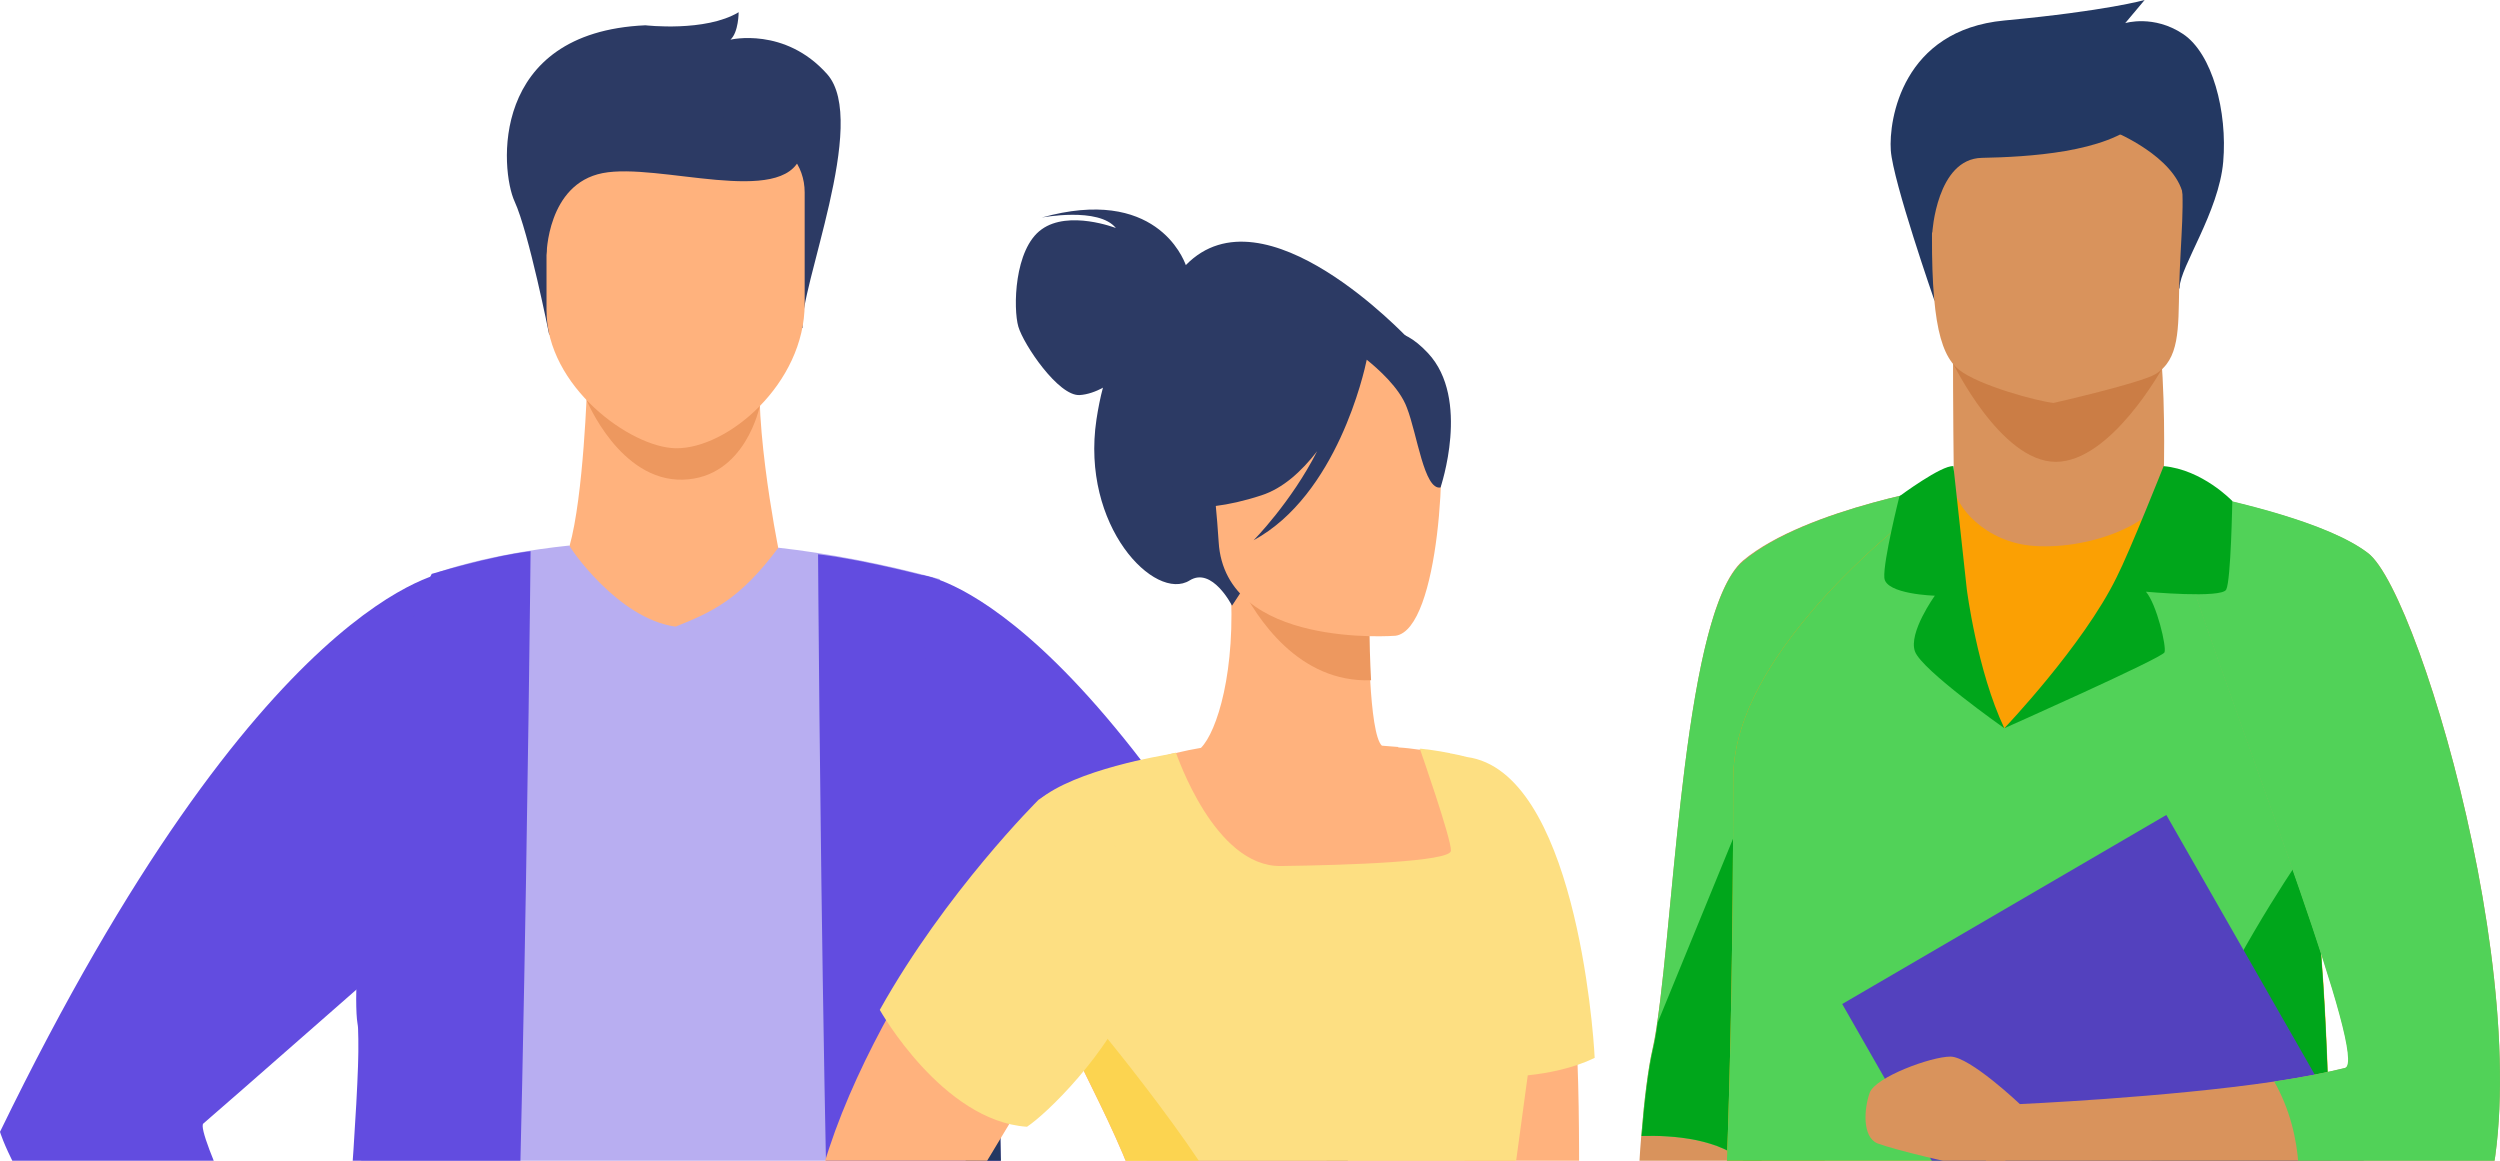 <svg width="224" height="104" viewBox="0 0 224 104" fill="none" xmlns="http://www.w3.org/2000/svg">
<g clip-path="url(#clip0_2024_12998)">
<path d="M52.608 34.461C52.608 34.461 52.298 44.463 51.022 48.956L41.004 56.028L78.756 61.733L69.743 49.152C69.743 49.152 67.036 35.75 68.467 30.788C69.898 25.826 52.608 34.461 52.608 34.461Z" fill="#FFB27D"/>
<path d="M52.566 35.867C52.566 35.867 55.545 43.135 61.192 42.978C66.801 42.822 68.077 36.375 68.077 36.375L52.566 35.867Z" fill="#ED985F"/>
<path d="M49.202 29.968C49.202 29.968 47.384 20.825 46.108 18.051C44.831 15.277 43.787 2.891 57.828 2.266C57.828 2.266 63.204 2.891 66.183 1.094C66.183 1.094 66.183 2.891 65.448 3.555C65.448 3.555 70.321 2.383 74.112 6.642C77.903 10.901 71.559 25.865 71.907 29.382L49.202 29.968Z" fill="#2C3A64"/>
<path d="M60.533 40.163C56.472 40.085 48.968 34.615 48.968 27.816V17.228C48.968 14.766 50.67 12.734 52.758 12.734H68.308C70.397 12.734 72.098 14.766 72.098 17.228V27.23C72.098 34.341 65.213 40.241 60.533 40.163Z" fill="#FFB27D"/>
<path d="M48.968 22.857C48.968 22.857 49.007 16.488 53.996 15.511C58.986 14.535 70.165 18.598 71.751 13.988C73.336 9.338 50.167 9.416 49.007 12.386C47.769 15.355 48.968 22.857 48.968 22.857Z" fill="#2C3A64"/>
<path d="M88.809 139.174C88.809 139.174 73.801 142.105 60.108 142.105C54.152 142.105 47.654 141.441 42.47 140.737C36.746 139.956 32.684 139.174 32.684 139.174C32.684 139.174 29.629 139.448 31.447 124.288C32.8 112.762 32.375 102.369 32.065 91.624C32.027 90.452 32.066 89.006 32.143 87.443C32.723 74.94 36.475 52.474 39.299 51.262C39.299 51.262 43.553 49.66 51.019 48.879C51.019 49.035 55.351 55.443 60.534 56.146C63.744 54.857 66.259 53.763 69.74 49.074C74.188 49.582 79.023 50.481 84.206 51.887C84.206 51.887 84.748 54.271 86.798 95.57C87.61 112.058 93.103 139.253 88.809 139.174Z" fill="#B8AEF1"/>
<path d="M18.218 100.67C17.87 100.983 19.108 104.109 20.965 108.172C24.755 116.534 31.021 128.88 31.021 128.88C30.132 132.358 29.126 134.507 29.126 134.507C18.566 126.106 11.759 118.995 7.388 113.525C1.276 105.828 0 101.413 0 101.413C23.517 53.002 40.111 51.244 40.111 51.244L38.139 83.244C38.139 83.205 19.301 99.772 18.218 100.67ZM93.026 151.836C89.506 158.947 76.277 158.673 76.277 158.673C73.84 139.84 73.299 49.662 73.299 49.662C77.786 50.209 83.704 51.811 83.704 51.811C87.997 60.212 89.506 75.918 89.893 87.015C90.086 93.227 89.931 97.955 89.738 99.166C89.39 100.925 89.815 109.364 90.473 118.976C91.478 133.941 93.026 151.836 93.026 151.836Z" fill="#624CE0"/>
<path d="M47.54 49.387C47.54 49.387 46.65 139.799 44.213 158.671C44.213 158.671 30.985 158.945 27.465 151.834C27.465 151.834 32.88 96.195 32.029 91.663C31.449 88.498 32.996 62.554 38.682 51.419C38.759 51.419 43.749 49.856 47.54 49.387ZM121.922 101.235C121.922 101.235 120.684 105.65 114.534 113.347C110.202 118.817 103.356 125.967 92.796 134.329C92.796 134.329 91.79 132.18 90.901 128.702C90.901 128.702 97.167 116.356 100.957 107.994C102.814 103.931 104.052 100.805 103.704 100.492C102.853 99.789 91.365 89.669 86.22 85.176C84.712 83.848 83.784 83.027 83.784 83.027L82.623 51.535C82.584 51.535 98.366 52.864 121.922 101.235Z" fill="#624CE0"/>
<path d="M103.699 100.492C102.848 99.788 91.36 89.669 86.216 85.175C86.216 85.175 91.322 81.307 94.493 86.934C97.665 92.638 103.699 100.492 103.699 100.492ZM121.921 101.238C121.921 101.238 120.683 105.653 114.533 113.351C107.455 113.272 121.921 101.238 121.921 101.238Z" fill="#233862"/>
<path d="M90.473 118.938C82.969 97.605 86.18 85.18 86.18 85.18L89.893 86.977C90.086 93.189 89.931 97.917 89.738 99.128C89.429 100.926 89.854 109.326 90.473 118.938ZM173.323 26.921C173.323 26.921 169.61 16.254 169.416 13.48C169.223 10.706 170.461 2.696 179.589 1.836C188.756 0.977 192.16 0 192.16 0L190.42 2.071C190.42 2.071 192.973 1.289 195.603 3.048C198.233 4.806 199.587 10.002 199.2 14.496C198.813 18.989 195.332 23.912 195.293 25.748C195.255 27.585 173.323 26.921 173.323 26.921Z" fill="#233862"/>
<path d="M175.028 43.449C175.028 43.449 170.773 66.385 166.17 90.336C161.142 116.397 155.649 143.63 154.682 143.943C152.787 144.568 149.886 142.067 148.648 138.902C147.643 136.363 145.902 115.303 147.062 101.706C147.333 98.385 147.681 95.65 148.068 93.969C149.963 85.374 150.544 54.975 156.191 50.209C161.877 45.481 175.028 43.449 175.028 43.449Z" fill="#D9935C"/>
<path d="M175.025 43.449C175.025 43.449 172.588 56.656 169.378 73.535C168.372 78.888 167.289 84.592 166.167 90.375C161.642 99.361 157.735 105.457 156.536 104.323C154.099 101.979 149.767 101.706 147.06 101.784C147.33 98.463 147.678 95.728 148.065 94.047C148.22 93.383 148.375 92.563 148.491 91.625C150.077 80.802 150.966 54.663 156.188 50.287C161.874 45.481 175.025 43.449 175.025 43.449Z" fill="#51D258"/>
<path d="M169.417 73.535C168.411 78.888 167.328 84.592 166.207 90.375C161.681 99.362 157.774 105.457 156.575 104.324C154.138 101.979 149.806 101.706 147.099 101.784C147.369 98.463 147.718 95.728 148.104 94.048C148.259 93.384 148.414 92.563 148.53 91.625L162.106 58.492L169.417 73.535Z" fill="#00A61B"/>
<path d="M193.864 43.136C193.98 38.526 193.903 32.978 193.284 28.328L174.988 31.337C174.988 31.337 174.988 36.963 175.066 43.215C175.066 43.215 174.563 48.997 181.641 49.857C188.681 50.716 194.058 47.591 193.864 43.136Z" fill="#D9935C"/>
<path d="M174.949 32.473C174.949 32.473 179.243 41.381 184.194 41.381C189.145 41.381 193.748 32.981 193.748 32.981L174.949 32.473Z" fill="#CB7D45"/>
<path d="M175.528 33.133C177.307 34.54 182.529 35.947 183.999 36.103C183.999 36.103 191.735 34.345 193.128 33.524C195.294 32.196 195.178 29.5 195.255 25.749C195.371 21.334 195.835 17.817 195.332 15.277C194.752 12.23 192.818 10.472 187.442 10.003C177.578 9.143 173.478 11.644 173.285 14.965C173.246 15.864 173.207 16.723 173.169 17.544C172.859 27.937 173.672 31.649 175.528 33.133Z" fill="#D9935C"/>
<path d="M210.033 131.088C210.111 132.768 208.796 134.175 207.132 134.214L175.879 134.682L152.903 135.034C151.82 135.034 155.224 126.36 155.301 69.706C155.301 57.046 174.68 43.449 175.067 43.449C175.067 45.286 177.89 48.646 182.3 48.919C187.483 49.271 193.865 46.653 193.865 43.645C193.865 43.605 194.484 44.27 195.451 45.715C198.043 49.544 203.264 58.844 206.591 75.019C209.221 87.796 208.215 104.91 210.111 126.946C210.188 128.548 209.995 129.955 210.033 131.088Z" fill="#FBA003"/>
<path d="M208.873 134.37C208.873 134.37 204.734 136.245 196.96 137.886C191.196 139.098 183.422 140.153 173.868 140.231C158.666 140.309 152.903 135.034 152.903 135.034C151.82 135.034 155.224 126.36 155.301 69.706C155.301 57.046 174.68 43.449 175.067 43.449C175.067 43.449 174.564 60.289 179.592 65.251C179.592 65.251 186.671 59.742 195.838 44.035C198.429 47.864 203.226 58.804 206.552 75.019C207.21 78.302 207.674 81.896 207.983 85.764C208.873 96.939 208.68 110.575 210.072 126.946C210.227 128.548 209.995 129.955 210.034 131.088C210.111 132.768 210.536 134.331 208.873 134.37Z" fill="#51D258"/>
<path d="M208.874 134.37C208.874 134.37 204.735 136.245 196.96 137.886C194.523 134.136 191.429 127.337 191.004 116.592C190.269 98.463 207.327 75.137 207.327 75.137L207.984 85.764C208.874 96.939 208.68 110.575 210.073 126.946C210.228 128.548 209.996 129.955 210.034 131.088C210.112 132.768 210.537 134.331 208.874 134.37Z" fill="#00A61B"/>
<path d="M194.104 73.021L165.062 89.959L188.058 130.19L217.1 113.253L194.104 73.021Z" fill="#5341BE"/>
<path d="M221.675 110.653C221.675 110.653 215.718 111.239 205.545 110.184C198.196 109.403 188.681 107.801 177.618 104.519L180.867 98.931C180.867 98.931 194.096 98.345 203.805 96.9C206.203 96.548 208.407 96.118 210.148 95.689C212.275 95.102 201.793 68.338 196.494 52.553C195.218 48.802 194.251 45.676 193.825 43.684C193.825 43.684 194.753 43.84 196.185 44.113C200.285 44.934 208.64 46.848 212.198 49.584C217.033 53.217 229.024 94.634 221.675 110.653Z" fill="#D9935C"/>
<path d="M180.986 98.931C180.986 98.931 176.499 94.672 174.758 94.672C173.017 94.672 168.028 96.508 167.525 97.915C167.022 99.322 166.829 101.861 168.221 102.447C169.652 102.994 175.57 104.44 177.079 104.557C178.626 104.713 182.378 103.854 180.986 98.931Z" fill="#D9935C"/>
<path d="M221.674 110.653C221.674 110.653 215.717 111.239 205.544 110.184C206.124 107.41 206.627 101.94 203.765 96.9C206.163 96.548 208.368 96.118 210.108 95.688C212.236 95.102 201.754 68.338 196.454 52.553C196.029 47.474 195.797 44.035 195.797 44.035L196.145 44.074C200.245 44.895 208.6 46.809 212.159 49.544C217.032 53.217 229.023 94.633 221.674 110.653Z" fill="#51D258"/>
<path d="M179.59 65.248C179.59 65.248 193.747 58.957 193.94 58.449C194.134 57.941 193.244 54.151 192.277 53.018C192.277 53.018 199.085 53.644 199.471 52.823C199.897 51.963 200.013 44.891 200.013 44.891C200.013 44.891 197.344 42.078 193.863 41.766C193.863 41.766 190.807 49.463 189.647 51.729C186.668 57.824 179.59 65.248 179.59 65.248ZM176.224 52.788C176.224 52.788 177.153 60.133 179.59 65.251C179.59 65.251 172.202 60.055 171.583 58.375C170.964 56.695 173.362 53.374 173.362 53.374C173.362 53.374 168.953 53.256 168.837 51.772C168.721 50.287 170.19 44.465 170.19 44.465C170.19 44.465 173.981 41.652 175.025 41.769L176.224 52.788Z" fill="#00A61B"/>
<path d="M173.131 20.864C173.131 20.864 173.518 14.222 177.579 14.144C181.641 14.066 188.758 13.675 191.697 10.862C194.637 8.049 174.175 9.338 174.175 9.338C174.175 9.338 171.738 17.348 173.131 20.864Z" fill="#233862"/>
<path d="M189.53 11.839C189.53 11.839 194.829 14.027 195.603 17.426C195.603 17.465 197.344 4.884 189.53 11.839Z" fill="#233862"/>
<path d="M143.814 158.672C143.814 158.672 129.271 121.788 130.044 120.734C130.509 120.069 131.437 99.947 132.094 84.826C132.481 75.644 132.752 68.26 132.752 68.26C132.752 68.26 139.212 70.565 140.759 86.428C141.068 89.476 141.223 92.367 141.339 95.063C141.765 106.316 140.952 114.208 142.615 117.959C144.665 122.609 143.931 143.786 144.588 145.896C145.13 148.045 148.417 153.359 143.814 158.672Z" fill="#FFB27D"/>
<path d="M95.424 138.666C92.098 133.586 103.508 112.839 103.083 110.885C102.27 107.017 100.414 102.758 98.557 98.929C96.701 95.1 94.921 91.701 94.264 89.552C94.844 88.732 95.424 87.95 95.966 87.208C96.778 86.075 97.474 85.02 97.938 84.043C98.441 82.988 98.673 82.011 98.403 81.034C98.209 80.292 97.977 79.589 97.668 78.885C97.513 78.534 97.358 78.221 97.203 77.909C95.501 74.47 92.987 71.696 92.987 71.696C97.01 69.117 103.315 67.789 103.392 67.984C103.856 67.828 104.282 67.711 104.63 67.633C104.862 67.555 105.094 67.516 105.326 67.476C106.138 67.281 106.912 67.125 107.608 67.007C109.039 65.562 110.78 60.131 110.239 52.16L110.935 52.238L122.616 53.84C122.616 53.84 122.577 57.513 122.771 60.99C122.926 63.686 123.235 66.265 123.815 66.812C124.705 66.89 125.285 66.929 125.285 66.929V66.969C125.943 67.007 126.562 67.086 127.103 67.164H127.219C128.263 67.281 129.076 67.398 129.772 67.516C129.811 67.516 129.888 67.555 129.927 67.555C131.938 67.945 132.596 68.258 132.596 68.258V68.297C132.48 72.009 138.436 78.534 138.011 86.934C138.011 87.247 134.955 109.323 134.994 109.635C135.226 115.926 138.281 133.586 138.281 133.586C141.182 139.056 97.242 143.901 95.424 138.666Z" fill="#FFB27D"/>
<path d="M106.25 23.753C106.018 23.128 103.504 16.642 93.331 19.495C93.331 19.495 98.437 18.518 99.984 20.432C99.984 20.432 95.768 18.791 93.331 20.55C90.856 22.308 90.778 27.661 91.242 29.263C91.707 30.865 94.84 35.514 96.735 35.397C97.431 35.358 98.205 35.084 98.824 34.733C98.592 35.592 98.398 36.569 98.243 37.585C96.812 47.158 103.504 53.956 106.598 52.003C108.61 50.752 110.389 54.269 110.389 54.269L126.132 30.279C126.093 30.279 113.29 16.525 106.25 23.753Z" fill="#2C3A64"/>
<path d="M122.693 53.801C122.693 53.801 122.654 57.474 122.848 60.951C116.388 61.186 112.598 55.442 111.012 52.199L122.693 53.801Z" fill="#ED985F"/>
<path d="M125.051 56.962C125.051 56.962 109.772 58.173 109.192 48.561C108.612 38.949 106.214 32.62 115.961 31.448C125.67 30.275 127.797 33.831 128.764 36.996C129.731 40.122 128.996 56.376 125.051 56.962Z" fill="#FFB27D"/>
<path d="M127.953 31.644C125.4 28.909 123.659 29.652 122.731 30.589C114.105 26.448 109.116 33.676 109.116 33.676C108.497 40.631 103.816 44.89 103.816 44.89C103.816 44.89 106.717 46.453 113.022 44.382C114.956 43.757 116.62 42.233 118.012 40.435C115.691 45.007 112.326 48.406 112.326 48.406C119.791 44.343 122.228 33.364 122.46 32.23C123.427 33.012 125.4 34.731 126.057 36.528C126.986 38.912 127.605 43.952 129.074 43.678C129.074 43.639 131.782 35.747 127.953 31.644Z" fill="#2C3A64"/>
<path d="M135.108 109.635C135.108 109.44 136.036 102.524 136.887 96.351C138.705 96.156 140.948 95.726 142.882 94.788C142.766 92.092 141.026 69.118 131.433 67.828C130.969 67.711 130.505 67.594 130.041 67.516C130.002 67.516 129.963 67.516 129.886 67.477C128.725 67.242 127.681 67.125 127.333 67.086H127.217C127.217 67.086 130.079 75.252 130.002 76.229C129.963 77.206 120.796 77.518 114.762 77.596C108.805 77.674 105.44 67.594 105.363 67.438C105.131 67.477 104.899 67.555 104.666 67.594C104.318 67.672 96.35 68.922 93.062 71.696C93.062 71.696 95.615 74.471 97.279 77.909C97.433 78.222 97.588 78.573 97.743 78.886C98.052 79.589 98.284 80.292 98.478 81.035C98.71 81.972 98.516 82.988 98.013 84.043C97.549 85.02 96.853 86.075 96.041 87.208C95.499 87.95 94.919 88.732 94.339 89.552C94.571 90.295 94.919 91.154 95.383 92.17C96.234 94.085 97.433 96.429 98.632 98.93C100.489 102.759 102.346 107.057 103.158 110.886C103.545 112.839 92.173 133.587 95.499 138.666C96.041 140.19 100.257 140.893 105.827 140.893C119.171 140.971 140.407 137.416 138.434 133.548C138.395 133.587 135.34 115.887 135.108 109.635Z" fill="#FDDF82"/>
<path d="M105.788 140.931C100.179 140.892 95.963 140.227 95.46 138.703C92.134 133.624 103.545 112.877 103.119 110.923C102.307 107.055 100.45 102.796 98.593 98.967C97.394 96.467 96.195 94.122 95.344 92.208C95.808 90.332 96.079 89.238 96.079 89.238C96.079 89.238 108.225 103.5 110.971 110.22C113.176 115.456 108.07 133.39 105.788 140.931Z" fill="#FCD450"/>
<path d="M100.025 131.239L97.627 135.42C82.193 129.247 72.369 115.337 72.369 115.337C71.827 107.445 75.502 98.38 79.873 90.526C80.607 89.237 81.342 87.987 82.077 86.736C85.172 89.393 89.504 92.91 93.604 95.449C92.946 96.504 92.212 97.794 91.361 99.161C87.957 104.866 83.508 112.133 82.967 112.719C82.039 113.774 100.025 131.239 100.025 131.239Z" fill="#FFB27D"/>
<path d="M92.018 100.958C84.437 100.45 78.828 90.487 78.828 90.487C84.746 79.898 93.024 71.693 93.024 71.693C114.104 79.82 95.461 98.692 92.018 100.958Z" fill="#FDDF82"/>
</g>
<defs>
<clipPath id="clip0_2024_12998">
<rect width="224" height="104" fill="white"/>
</clipPath>
</defs>
</svg>
